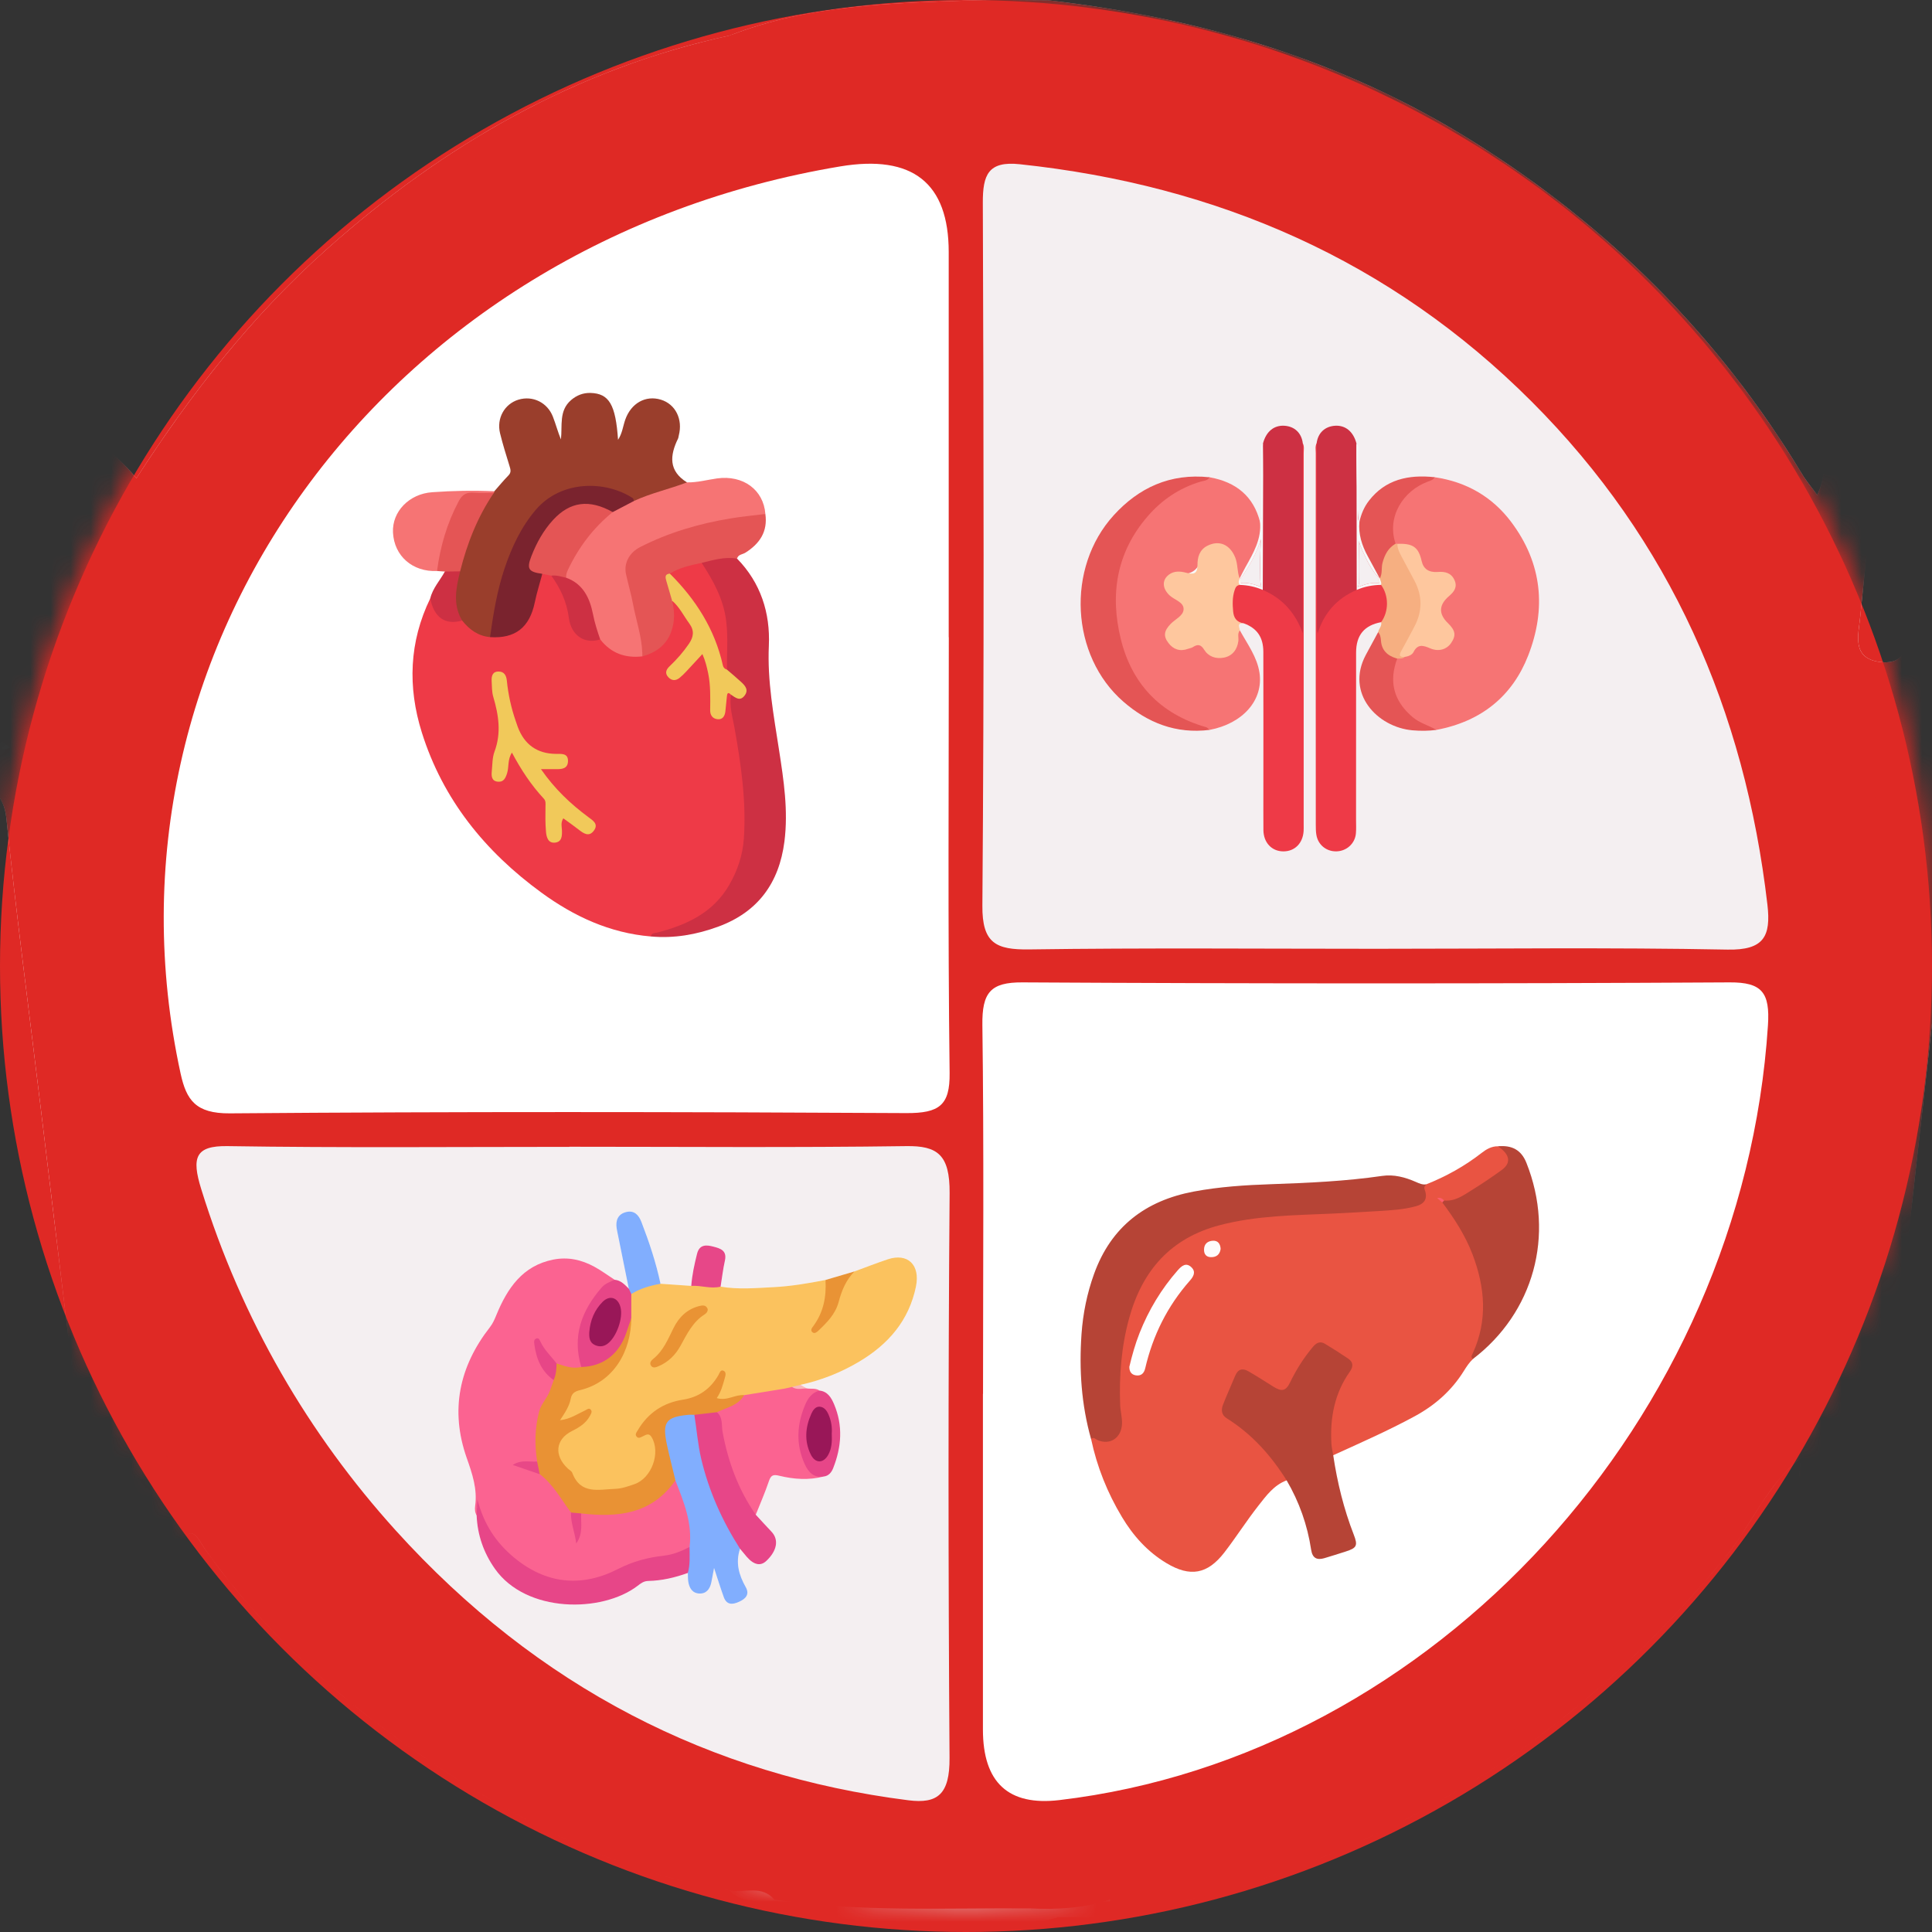 <svg width="96" height="96" viewBox="0 0 96 96" fill="none" xmlns="http://www.w3.org/2000/svg">
<rect x="0" y="0" width="96" height="96" fill="#333333" stroke="none"/>
<circle cx="48" cy="48" r="48" fill="#DF2925"/>
<mask id="mask0_349_2682" style="mask-type:alpha" maskUnits="userSpaceOnUse" x="0" y="0" width="96" height="95">
<ellipse cx="48" cy="47.213" rx="48" ry="47.213" fill="#DF2925"/>
</mask>
<g mask="url(#mask0_349_2682)">
<path d="M103.503 23.149C103.037 27.651 102.598 32.157 102.049 36.65C101.768 38.969 100.556 40.801 98.356 41.714C97.262 42.166 96.884 42.729 96.757 43.91C95.413 56.397 93.977 68.874 92.593 81.352C92.435 82.793 92.123 84.106 90.34 83.895C88.412 83.671 88.513 82.187 88.675 80.715C88.974 77.962 89.22 75.199 89.492 72.441C87.793 73.758 87.028 75.792 85.702 77.408C78.833 85.771 70.312 91.485 59.824 94.212C58.282 94.616 56.715 94.906 55.155 95.249C54.281 95.257 53.407 95.262 52.529 95.271C49.714 96.136 46.85 95.697 44.008 95.543C42.155 95.442 40.319 95.073 38.474 94.818C37.842 94.282 36.849 94.638 36.274 93.944C31.223 93.141 26.717 90.988 22.474 88.243C17.744 85.191 13.475 81.616 10.185 76.973C9.935 76.622 9.417 75.414 8.999 76.951C9.092 78.111 9.144 79.279 9.281 80.434C9.452 81.879 9.004 82.986 7.471 83.144C5.938 83.307 5.293 82.275 5.126 80.856C4.094 72.234 3.057 63.613 2.016 54.991C1.441 50.213 0.808 45.439 0.316 40.647C0.198 39.487 -0.509 39.048 -1.282 38.508C-4.576 36.215 -6.799 33.374 -6.478 29.039C-6.232 25.723 -5.485 22.767 -2.038 21.427C1.419 20.088 4.392 20.896 6.777 23.764C9.469 19.587 12.513 15.696 16.238 12.38C22.044 7.206 28.601 3.424 36.274 1.76C40.17 0.231 44.281 0.157 48.374 0.016C49.608 -0.023 50.842 0.012 52.077 0.012C59.596 0.877 66.689 2.959 73.167 7.013C79.94 11.247 85.416 16.719 89.541 23.553C89.76 23.918 90.041 24.247 90.296 24.594C90.704 23.777 90.647 22.886 90.722 22.02C90.819 20.979 90.836 19.754 92.29 19.895C93.634 20.026 93.414 21.203 93.322 22.139C93.041 24.972 92.707 27.8 92.435 30.633C92.347 31.538 91.991 32.706 93.406 32.891C94.842 33.079 94.785 31.836 94.89 30.949C95.294 27.616 95.637 24.273 95.993 20.935C96.111 19.837 96.058 18.564 97.723 18.779C99.243 18.977 98.931 20.096 98.812 21.142C98.417 24.62 98.052 28.108 97.701 31.595C97.622 32.385 97.477 33.339 98.659 33.431C99.757 33.514 99.893 32.68 99.981 31.819C100.288 28.841 100.609 25.863 100.969 22.89C101.079 21.959 101.166 20.839 102.572 21.067C103.846 21.269 103.591 22.301 103.503 23.149Z" fill="#F7F9FA"/>
<path d="M93.494 43.855C92.571 51.83 91.71 59.811 90.819 67.791C90.771 68.226 90.626 68.643 90.454 69.047C90.252 69.412 90.05 69.772 89.84 70.132C89.69 70.4 89.532 70.663 89.374 70.927C81.635 83.919 70.361 92.061 55.156 94.793C55.094 94.806 55.028 94.82 54.962 94.829C54.954 94.829 54.949 94.833 54.94 94.833C54.088 94.965 53.232 95.066 52.375 95.145C52.147 95.167 51.919 95.189 51.69 95.206C51.444 95.228 51.198 95.246 50.952 95.263C46.894 95.312 42.84 95.303 38.826 94.591C38.712 94.517 38.593 94.46 38.475 94.416C38.462 94.411 38.453 94.407 38.44 94.403C37.746 94.148 36.955 94.257 36.274 93.946C31.223 93.142 26.717 90.99 22.474 88.245C17.744 85.192 13.475 81.617 10.185 76.975C9.935 76.624 9.417 75.416 9 76.953C7.985 76.654 8.064 75.749 7.972 74.99C6.593 63.566 5.135 52.151 3.826 40.719C3.698 39.572 3.786 38.501 4.599 37.649C7.827 34.271 8.661 30.367 7.247 25.948C7.186 25.513 7.208 25.105 7.291 24.718C7.309 24.617 7.335 24.521 7.366 24.424C7.625 23.524 8.187 22.738 8.714 21.947C15.482 11.81 24.71 5.108 36.437 1.928C36.538 1.897 36.639 1.871 36.74 1.845C36.836 1.818 36.937 1.792 37.034 1.766C41.127 0.685 45.291 0.228 49.521 0.224C50.368 0.224 51.26 0.466 52.077 0.013C59.596 0.878 66.689 2.96 73.167 7.014C79.94 11.248 85.417 16.721 89.541 23.555C89.76 23.919 90.041 24.248 90.296 24.595C91.671 27.09 90.393 29.585 90.209 32.057C90.081 33.735 89.98 35.404 90.09 37.073C90.182 38.531 91.109 39.625 92.18 40.547C93.208 41.43 93.647 42.519 93.494 43.855Z" fill="#DF2925"/>
<path d="M7.471 83.146C5.938 83.308 5.293 82.276 5.126 80.857C4.094 72.236 3.057 63.614 2.016 54.993C1.441 50.214 0.808 45.44 0.316 40.648C0.198 39.489 -0.509 39.05 -1.282 38.509C-4.576 36.217 -6.799 33.375 -6.478 29.04C-6.232 25.724 -5.485 22.768 -2.038 21.429C1.419 20.089 4.392 20.897 6.777 23.765C7.12 23.906 7.269 24.147 7.366 24.424C7.467 24.723 7.497 25.061 7.625 25.346C7.651 25.404 7.682 25.461 7.717 25.513C9.57 30.314 8.622 34.513 4.994 38.127C4.502 38.619 4.234 39.115 4.326 39.858C5.828 52.094 7.313 64.33 8.806 76.562C8.824 76.698 8.934 76.821 8.999 76.953C9.092 78.112 9.144 79.281 9.281 80.436C9.452 81.881 9.004 82.987 7.471 83.146Z" fill="#DF2925"/>
<path d="M103.503 23.15C103.037 27.652 102.598 32.158 102.049 36.651C101.768 38.971 100.556 40.802 98.356 41.716C97.262 42.168 96.884 42.73 96.757 43.912C95.413 56.398 93.977 68.876 92.593 81.354C92.435 82.794 92.123 84.108 90.34 83.897C88.412 83.673 88.513 82.188 88.675 80.717C88.974 77.963 89.22 75.201 89.492 72.442C89.303 71.92 89.29 71.419 89.374 70.927C89.457 70.4 89.642 69.886 89.817 69.368C90.551 63.219 91.284 57.07 92.013 50.921C92.185 49.472 92.259 48.014 92.492 46.578C92.914 43.982 93.371 41.579 90.577 39.708C89.18 38.769 89.167 36.766 89.33 35.035C89.659 31.557 89.975 28.074 90.296 24.595C90.704 23.779 90.647 22.887 90.722 22.022C90.819 20.981 90.836 19.755 92.29 19.896C93.634 20.028 93.414 21.205 93.322 22.14C93.041 24.973 92.707 27.802 92.435 30.634C92.347 31.539 91.991 32.708 93.406 32.892C94.842 33.081 94.785 31.838 94.89 30.951C95.294 27.617 95.637 24.275 95.993 20.937C96.111 19.839 96.058 18.565 97.723 18.78C99.243 18.978 98.931 20.098 98.812 21.143C98.417 24.622 98.052 28.109 97.701 31.596C97.622 32.387 97.477 33.34 98.659 33.432C99.757 33.516 99.893 32.681 99.981 31.82C100.288 28.843 100.609 25.865 100.969 22.891C101.079 21.96 101.166 20.84 102.572 21.069C103.846 21.271 103.591 22.303 103.503 23.15Z" fill="#DF2925"/>
<path d="M89.492 72.442C87.793 73.76 87.028 75.793 85.702 77.41C78.833 85.772 70.312 91.486 59.824 94.214C58.282 94.618 56.715 94.907 55.155 95.25C55.028 95.105 54.962 94.969 54.962 94.828C54.958 94.683 55.024 94.539 55.155 94.394C70.273 91.653 81.433 83.348 89.189 70.237C89.369 69.93 89.606 69.658 89.817 69.368C89.822 69.623 89.835 69.877 89.839 70.132C89.861 70.914 89.844 71.696 89.492 72.442Z" fill="#DF2925"/>
<path d="M36.714 2.205C24.521 5.508 15.206 12.671 8.451 23.273C8.012 23.959 7.691 24.674 7.717 25.513C7.686 25.456 7.656 25.404 7.625 25.346C7.515 25.136 7.401 24.929 7.291 24.718C7.12 24.402 6.949 24.086 6.777 23.765C9.47 19.588 12.513 15.697 16.238 12.381C22.044 7.207 28.601 3.426 36.274 1.761C36.564 1.656 36.7 1.7 36.74 1.845C36.766 1.933 36.753 2.055 36.714 2.205Z" fill="#DF2925"/>
<path d="M52.529 95.272C49.714 96.137 46.851 95.698 44.009 95.544C42.156 95.443 40.32 95.074 38.475 94.82C38.348 94.727 38.304 94.631 38.348 94.534C38.374 94.464 38.405 94.42 38.44 94.402C38.449 94.394 38.462 94.389 38.475 94.389C42.705 95.026 46.96 94.793 51.208 94.828C51.506 95.197 52.016 94.943 52.376 95.145C52.433 95.171 52.481 95.215 52.529 95.272Z" fill="#E4F2F6"/>
<path d="M52.077 0.013C51.506 0.676 50.729 0.444 50.026 0.439C45.507 0.426 41.075 1.023 36.714 2.205C36.621 2.113 36.533 2.02 36.437 1.928C36.384 1.871 36.331 1.818 36.274 1.761C40.17 0.233 44.281 0.158 48.374 0.018C49.609 -0.022 50.843 0.013 52.077 0.013Z" fill="#DF2925"/>
<path d="M55.156 94.394V95.25C54.282 95.259 53.407 95.263 52.529 95.272C52.248 95.254 51.949 95.281 51.69 95.206C51.506 95.149 51.339 95.039 51.207 94.828C52.547 94.894 53.873 94.815 55.156 94.394Z" fill="#D9EEF4"/>
<path d="M38.475 94.389V94.824C37.842 94.284 36.85 94.64 36.274 93.946C37.017 94.051 37.855 93.665 38.475 94.389Z" fill="#E6F2F6"/>
<path d="M47.146 31.66C47.146 38.881 47.096 46.098 47.186 53.319C47.204 54.918 46.679 55.318 45.029 55.309C33.824 55.246 22.619 55.233 11.419 55.322C9.72 55.334 9.262 54.657 8.975 53.348C4.384 32.275 19.091 12.047 41.756 8.268C45.346 7.671 47.141 9.09 47.141 12.527C47.141 18.906 47.141 25.281 47.141 31.66H47.146Z" fill="white"/>
<path d="M48.846 69.262C48.846 63.157 48.895 57.047 48.814 50.941C48.792 49.317 49.218 48.804 50.806 48.814C62.519 48.88 74.233 48.88 85.942 48.814C87.556 48.804 87.956 49.322 87.848 50.956C86.579 70.49 71.278 87.248 52.635 89.446C50.106 89.744 48.841 88.575 48.841 85.939C48.841 80.38 48.841 74.821 48.841 69.262H48.846Z" fill="white"/>
<path d="M68.383 47.145C62.637 47.145 56.895 47.095 51.149 47.176C49.5 47.199 48.796 46.88 48.814 44.993C48.904 33.353 48.877 21.714 48.836 10.075C48.832 8.694 49.096 7.99 50.678 8.161C60.499 9.205 69.091 12.936 76.105 19.952C83.003 26.852 86.701 35.308 87.822 44.952C88.005 46.531 87.642 47.221 85.836 47.185C80.018 47.073 74.201 47.145 68.383 47.145Z" fill="#F4EFF1"/>
<path d="M28.288 56.981C33.872 56.981 39.457 57.029 45.041 56.95C46.58 56.929 47.2 57.375 47.186 59.286C47.113 68.641 47.117 77.995 47.182 87.35C47.195 89.161 46.589 89.639 45.138 89.455C35.333 88.216 26.722 83.854 19.654 76.037C15.36 71.286 12.021 65.622 9.996 59.076C9.513 57.517 9.702 56.924 11.309 56.95C16.967 57.039 22.63 56.987 28.292 56.987L28.288 56.981Z" fill="#F4EFF1"/>
<path d="M0.501 37.152C-0.123 37.341 -0.602 37.416 -0.729 37.078C-0.949 36.507 -0.496 36.572 -0.154 36.704C0.031 36.775 0.184 36.928 0.501 37.152Z" fill="white"/>
<path d="M92.462 39.555C89.835 37.587 90.244 34.811 90.472 32.079C90.828 34.495 91.219 36.898 92.488 39.045C92.62 39.164 92.659 39.282 92.607 39.392C92.558 39.502 92.51 39.555 92.462 39.555Z" fill="#DF2925"/>
<path d="M92.462 39.555C92.471 39.383 92.48 39.217 92.488 39.045C92.857 39.361 93.222 39.682 93.709 40.099C92.945 40.367 92.708 39.954 92.462 39.555Z" fill="#DF2925"/>
<g clip-path="url(#clip0_349_2682)">
<path d="M73.193 67.524C73.007 67.698 72.87 67.907 72.736 68.124C72.129 69.102 71.299 69.829 70.3 70.372C68.981 71.088 67.609 71.689 66.246 72.311C66.447 73.663 66.771 74.982 67.267 76.255C67.479 76.8 67.419 76.92 66.86 77.096C66.509 77.207 66.158 77.322 65.804 77.425C65.437 77.531 65.214 77.427 65.15 77.004C64.965 75.777 64.556 74.626 63.931 73.558C63.301 73.791 62.916 74.322 62.525 74.82C61.936 75.571 61.422 76.383 60.838 77.14C59.999 78.227 59.134 78.375 57.963 77.673C57.023 77.11 56.31 76.316 55.747 75.377C55.025 74.174 54.508 72.886 54.216 71.508C53.732 69.799 53.617 68.054 53.74 66.29C53.812 65.266 54.015 64.267 54.363 63.302C55.213 60.945 56.926 59.66 59.305 59.21C60.588 58.968 61.886 58.886 63.189 58.841C65.022 58.778 66.855 58.695 68.675 58.431C69.261 58.345 69.822 58.496 70.358 58.732C70.523 58.804 70.682 58.879 70.868 58.85C71.858 58.456 72.782 57.943 73.627 57.283C73.857 57.104 74.12 56.953 74.432 56.959C75.126 56.893 75.592 57.14 75.846 57.78C77.283 61.388 76.195 65.231 73.193 67.524Z" fill="#F7F9FA"/>
<path d="M74.683 58.217C74.028 58.679 73.386 59.16 72.679 59.538C72.418 59.678 72.144 59.8 71.834 59.742C71.792 59.737 71.758 59.71 71.721 59.692C71.72 59.691 71.718 59.691 71.717 59.69C71.717 59.691 71.718 59.693 71.719 59.694C71.733 59.731 71.768 59.748 71.799 59.772C73 61.197 73.699 62.845 73.819 64.709C73.882 65.687 73.639 66.64 73.194 67.524C73.008 67.698 72.871 67.907 72.736 68.124C72.129 69.101 71.299 69.829 70.3 70.371C68.981 71.088 67.609 71.689 66.246 72.311C66.079 72.174 66.058 71.976 66.044 71.782C65.958 70.517 66.185 69.327 66.865 68.245C67.118 67.841 67.084 67.701 66.692 67.435C66.556 67.342 66.414 67.261 66.277 67.172C65.584 66.716 65.481 66.735 64.993 67.427C64.699 67.843 64.438 68.279 64.209 68.737C63.974 69.205 63.672 69.288 63.227 69.011C62.873 68.792 62.534 68.548 62.17 68.346C61.749 68.112 61.601 68.154 61.405 68.587C61.244 68.942 61.102 69.307 60.949 69.665C60.79 70.035 60.89 70.288 61.215 70.505C62.204 71.166 63.035 71.995 63.691 72.997C63.803 73.167 63.973 73.318 63.932 73.558C63.302 73.791 62.916 74.322 62.526 74.82C61.936 75.571 61.422 76.383 60.838 77.14C60 78.227 59.135 78.375 57.964 77.673C57.024 77.11 56.31 76.316 55.748 75.377C55.026 74.174 54.509 72.886 54.217 71.508C54.244 71.255 54.413 71.391 54.511 71.413C55.328 71.592 55.695 71.275 55.6 70.41C55.416 68.743 55.548 67.102 55.983 65.491C56.397 63.959 57.12 62.615 58.459 61.701C59.569 60.944 60.824 60.599 62.13 60.44C63.69 60.249 65.257 60.198 66.826 60.146C67.904 60.111 68.985 60.033 70.054 59.863C70.577 59.78 70.692 59.653 70.67 59.136C70.663 58.958 70.728 58.893 70.868 58.85C71.859 58.456 72.782 57.943 73.628 57.283C73.858 57.104 74.12 56.953 74.433 56.959C74.738 57.01 74.948 57.172 75.016 57.488C75.088 57.814 74.919 58.048 74.683 58.217Z" fill="#E95442"/>
<path d="M70.791 59.108C70.953 59.555 70.795 59.818 70.352 59.938C69.737 60.107 69.099 60.139 68.473 60.178C67.708 60.225 66.941 60.269 66.175 60.304C64.31 60.388 62.438 60.398 60.605 60.879C58.187 61.513 56.765 63.114 56.109 65.493C55.72 66.904 55.607 68.349 55.66 69.81C55.672 70.124 55.764 70.427 55.752 70.747C55.725 71.446 55.158 71.829 54.53 71.554C54.434 71.511 54.341 71.379 54.216 71.508C53.732 69.798 53.617 68.054 53.74 66.289C53.812 65.266 54.015 64.267 54.363 63.302C55.213 60.944 56.926 59.66 59.305 59.21C60.588 58.968 61.886 58.885 63.189 58.841C65.022 58.778 66.855 58.695 68.675 58.431C69.261 58.345 69.822 58.496 70.358 58.732C70.523 58.804 70.682 58.879 70.868 58.85C70.819 58.928 70.738 58.959 70.791 59.108Z" fill="#B64436"/>
<path d="M66.861 77.096C66.509 77.207 66.159 77.322 65.804 77.425C65.438 77.531 65.214 77.427 65.15 77.004C64.965 75.777 64.557 74.626 63.932 73.558C63.154 72.317 62.199 71.252 60.956 70.474C60.691 70.308 60.671 70.056 60.769 69.803C60.958 69.315 61.178 68.84 61.378 68.356C61.513 68.028 61.744 67.974 62.021 68.133C62.445 68.376 62.857 68.64 63.271 68.901C63.694 69.167 63.895 69.121 64.109 68.681C64.417 68.045 64.791 67.455 65.245 66.918C65.411 66.721 65.6 66.632 65.827 66.767C66.22 67.002 66.607 67.249 66.986 67.506C67.245 67.68 67.255 67.9 67.073 68.157C66.313 69.229 66.083 70.445 66.157 71.736C66.168 71.929 66.216 72.12 66.247 72.311C66.448 73.663 66.772 74.981 67.267 76.255C67.479 76.8 67.42 76.919 66.861 77.096Z" fill="#B64436"/>
<path d="M73.193 67.524C73.063 67.441 73.135 67.345 73.178 67.252C73.931 65.61 73.794 63.974 73.169 62.33C72.808 61.382 72.266 60.549 71.666 59.747C71.644 59.662 71.666 59.622 71.758 59.653C72.318 59.706 72.74 59.377 73.176 59.109C73.665 58.807 74.142 58.481 74.609 58.145C75.105 57.788 75.036 57.367 74.432 56.959C75.126 56.893 75.592 57.14 75.846 57.78C77.283 61.387 76.195 65.231 73.193 67.524Z" fill="#B64436"/>
<path d="M56.114 67.924C56.251 67.348 56.407 66.787 56.623 66.241C57.08 65.088 57.708 64.044 58.524 63.117C58.715 62.901 58.932 62.715 59.199 62.968C59.44 63.198 59.302 63.434 59.122 63.637C58.014 64.893 57.286 66.349 56.906 67.987C56.847 68.245 56.696 68.385 56.43 68.339C56.206 68.301 56.117 68.137 56.116 67.924L56.114 67.924Z" fill="#FEFEFE"/>
<path d="M60.653 62.059C60.614 62.331 60.449 62.472 60.176 62.468C59.946 62.466 59.826 62.328 59.827 62.098C59.828 61.802 60.014 61.663 60.274 61.651C60.52 61.641 60.638 61.806 60.653 62.059Z" fill="#FEFBFB"/>
<path d="M71.758 59.654C71.728 59.685 71.697 59.716 71.666 59.748C71.594 59.686 71.52 59.625 71.41 59.532C71.596 59.485 71.676 59.572 71.758 59.654Z" fill="#FD5C6B"/>
</g>
</g>
<g clip-path="url(#clip1_349_2682)">
<path d="M38.977 41.812C38.713 43.879 37.657 45.322 35.686 46.045C34.607 46.441 33.494 46.638 32.339 46.532C30.306 46.362 28.525 45.538 26.902 44.353C24.111 42.316 22.008 39.732 20.96 36.394C20.253 34.14 20.328 31.895 21.38 29.733C21.502 29.224 21.864 28.844 22.106 28.401C21.975 28.391 21.846 28.381 21.716 28.373C20.501 28.426 19.587 27.628 19.528 26.464C19.475 25.421 20.333 24.54 21.47 24.459C22.5 24.385 23.53 24.363 24.562 24.412C24.794 24.149 25.016 23.877 25.262 23.627C25.419 23.469 25.369 23.325 25.316 23.15C25.149 22.613 24.983 22.076 24.848 21.531C24.665 20.789 25.071 20.07 25.761 19.86C26.469 19.645 27.2 19.997 27.474 20.707C27.616 21.076 27.718 21.461 27.872 21.836C27.952 21.154 27.759 20.412 28.377 19.88C28.654 19.643 28.973 19.516 29.34 19.525C30.264 19.551 30.59 20.098 30.709 21.854C30.925 21.528 30.955 21.173 31.07 20.851C31.359 20.035 32.077 19.627 32.84 19.86C33.564 20.082 33.938 20.834 33.728 21.64C33.714 21.691 33.713 21.747 33.691 21.793C33.279 22.634 33.217 23.401 34.135 23.969C34.643 23.981 35.131 23.843 35.627 23.773C36.923 23.593 37.939 24.335 38.031 25.54C38.156 26.419 37.745 27.018 37.035 27.465C36.893 27.554 36.679 27.544 36.625 27.757C37.8 28.959 38.277 30.46 38.203 32.082C38.122 33.843 38.443 35.541 38.708 37.255C38.941 38.764 39.173 40.274 38.977 41.812Z" fill="#F7F9FA"/>
<path d="M36.847 42.943C36.168 45.028 34.663 46.087 32.586 46.453C32.498 46.468 32.414 46.483 32.338 46.532C30.306 46.362 28.525 45.538 26.902 44.353C24.11 42.316 22.007 39.732 20.96 36.394C20.253 34.14 20.328 31.895 21.38 29.733C21.444 29.767 21.494 29.817 21.515 29.883C21.736 30.567 22.227 30.803 22.879 30.776C22.895 30.776 22.911 30.775 22.928 30.773C22.938 30.773 22.949 30.773 22.959 30.771C23.415 31.046 23.779 31.5 24.367 31.522C24.376 31.522 24.385 31.522 24.395 31.522C24.421 31.522 24.448 31.522 24.473 31.522C25.642 31.496 26.166 31.037 26.445 29.866C26.556 29.403 26.555 28.89 26.902 28.506C26.906 28.501 26.912 28.495 26.916 28.491C26.926 28.48 26.937 28.469 26.948 28.458C27.12 28.386 27.273 28.447 27.421 28.53C27.445 28.551 27.468 28.574 27.49 28.597C27.525 28.631 27.558 28.666 27.59 28.701C28.051 29.21 28.256 29.842 28.38 30.514C28.542 31.402 28.879 31.704 29.738 31.702C29.758 31.702 29.779 31.702 29.8 31.701C29.811 31.702 29.822 31.701 29.833 31.701C29.957 31.727 30.05 31.804 30.133 31.893C30.613 32.405 31.219 32.527 31.884 32.462C31.895 32.459 31.905 32.456 31.916 32.452C31.972 32.435 32.026 32.416 32.078 32.396C32.975 32.054 33.408 31.362 33.336 30.376C33.322 30.205 33.252 30.03 33.371 29.867C33.381 29.864 33.39 29.861 33.399 29.858C33.401 29.858 33.403 29.858 33.404 29.858C33.6 29.812 33.707 29.961 33.801 30.089C34.761 31.395 34.832 31.539 33.773 32.802C33.67 32.923 33.545 33.023 33.448 33.147C33.363 33.257 33.25 33.38 33.398 33.513C33.53 33.631 33.669 33.554 33.778 33.463C34.047 33.238 34.263 32.958 34.511 32.709C34.864 32.359 35.005 32.377 35.167 32.838C35.379 33.441 35.446 34.069 35.43 34.707C35.427 34.812 35.422 34.918 35.432 35.023C35.452 35.207 35.402 35.473 35.652 35.495C35.906 35.516 35.889 35.239 35.943 35.066C35.995 34.898 35.968 34.71 36.044 34.55C36.137 34.356 36.253 34.281 36.374 34.49C36.382 34.504 36.391 34.521 36.399 34.538C36.4 34.549 36.402 34.561 36.404 34.572C36.609 36.076 36.95 37.562 37.067 39.075C37.167 40.368 37.261 41.671 36.847 42.944V42.943Z" fill="#EE3A47"/>
<path d="M34.006 24.17C33.16 24.402 32.365 24.801 31.492 24.946C31.478 24.936 31.465 24.927 31.45 24.919C31.437 24.909 31.425 24.901 31.411 24.893C30.148 24.082 28.27 24.041 27.088 25.092C26.393 25.71 25.932 26.496 25.573 27.341C25.063 28.544 24.732 29.797 24.591 31.097C24.574 31.251 24.552 31.398 24.473 31.522C24.442 31.571 24.401 31.617 24.348 31.657C23.756 31.604 23.321 31.283 22.963 30.833C22.933 30.815 22.905 30.796 22.88 30.776C22.592 30.554 22.552 30.211 22.519 29.875C22.471 29.402 22.574 28.943 22.698 28.49C22.703 28.47 22.709 28.449 22.715 28.428C22.718 28.416 22.72 28.404 22.723 28.392C23.004 27.18 23.462 26.037 24.079 24.957C24.151 24.831 24.226 24.703 24.326 24.596C24.357 24.561 24.392 24.53 24.43 24.5C24.436 24.496 24.442 24.492 24.448 24.488C24.486 24.462 24.525 24.437 24.563 24.411C24.794 24.149 25.017 23.877 25.262 23.627C25.419 23.469 25.369 23.325 25.316 23.15C25.149 22.613 24.983 22.076 24.848 21.531C24.665 20.789 25.071 20.069 25.761 19.86C26.469 19.645 27.2 19.997 27.474 20.707C27.617 21.075 27.718 21.461 27.872 21.836C27.953 21.154 27.759 20.412 28.377 19.88C28.654 19.642 28.973 19.516 29.34 19.525C30.264 19.551 30.591 20.098 30.71 21.854C30.925 21.528 30.955 21.173 31.07 20.85C31.359 20.035 32.078 19.627 32.84 19.86C33.565 20.082 33.938 20.833 33.728 21.64C33.714 21.69 33.713 21.746 33.691 21.793C33.279 22.634 33.217 23.401 34.135 23.969C34.145 24.07 34.088 24.147 34.006 24.17Z" fill="#9A3E2C"/>
<path d="M38.978 41.812C38.713 43.879 37.657 45.322 35.687 46.045C34.607 46.441 33.494 46.638 32.339 46.532C32.373 46.342 32.527 46.373 32.661 46.339C34.112 45.96 35.421 45.367 36.225 43.989C36.647 43.267 36.907 42.486 36.962 41.663C37.086 39.821 36.825 38.007 36.503 36.197C36.405 35.645 36.229 35.094 36.324 34.519C36.34 34.504 36.356 34.494 36.374 34.489C36.404 34.478 36.435 34.478 36.467 34.485C36.619 34.515 36.788 34.585 36.867 34.38C36.934 34.208 36.812 34.085 36.707 33.969C36.591 33.84 36.464 33.723 36.328 33.614C36.194 33.507 36.073 33.392 36.022 33.225C36.015 33.204 36.01 33.181 36.006 33.157C35.996 33.048 35.99 32.937 35.987 32.826C35.968 32.25 36.017 31.673 35.956 31.1C35.862 30.215 35.58 29.387 35.094 28.634C34.967 28.438 34.799 28.253 34.836 27.994C34.836 27.988 34.837 27.982 34.838 27.977C34.839 27.972 34.839 27.968 34.84 27.964C35.369 27.573 36.249 27.471 36.625 27.757C37.8 28.959 38.277 30.46 38.204 32.082C38.123 33.843 38.444 35.54 38.708 37.255C38.942 38.764 39.173 40.274 38.978 41.812Z" fill="#CD3043"/>
<path d="M38.031 25.54C37.786 25.744 37.483 25.755 37.19 25.787C35.562 25.966 34 26.392 32.49 27.018C32.28 27.106 32.073 27.202 31.879 27.321C31.358 27.642 31.173 28.057 31.304 28.657C31.537 29.718 31.791 30.775 32.005 31.841C32.041 32.02 32.13 32.216 32.078 32.396C32.056 32.473 32.008 32.546 31.918 32.614C31.069 32.713 30.359 32.461 29.824 31.77C29.793 31.748 29.765 31.726 29.738 31.702C29.533 31.519 29.451 31.26 29.415 31.004C29.286 30.06 28.944 29.255 28.089 28.745C28.087 28.742 28.086 28.738 28.085 28.735C28.078 28.721 28.071 28.707 28.066 28.692C28.001 28.519 28.06 28.354 28.138 28.194C28.656 27.129 29.327 26.182 30.26 25.446C30.285 25.425 30.311 25.405 30.338 25.386C30.352 25.373 30.367 25.362 30.382 25.351C30.722 25.19 31.011 24.905 31.411 24.893C31.439 24.892 31.468 24.892 31.497 24.894C32.347 24.5 33.264 24.302 34.135 23.969C34.643 23.981 35.131 23.843 35.627 23.773C36.923 23.592 37.939 24.335 38.031 25.54Z" fill="#F67474"/>
<path d="M37.035 27.465C36.893 27.554 36.679 27.544 36.624 27.757C36.017 27.654 35.443 27.826 34.864 27.97C34.855 27.979 34.845 27.986 34.835 27.994C34.422 28.324 33.863 28.303 33.424 28.567C33.41 28.575 33.396 28.583 33.383 28.592C33.381 28.593 33.379 28.595 33.377 28.596C33.158 28.766 33.31 28.97 33.331 29.161C33.356 29.39 33.55 29.605 33.397 29.852C33.398 29.854 33.398 29.856 33.398 29.858C33.529 30.371 33.533 30.892 33.355 31.384C33.114 32.051 32.592 32.433 31.918 32.614C31.918 32.56 31.918 32.505 31.916 32.452C31.888 31.614 31.605 30.821 31.452 30.006C31.36 29.509 31.214 29.023 31.106 28.528C30.989 27.998 31.261 27.464 31.805 27.186C33.231 26.457 34.751 26.014 36.325 25.756C36.889 25.663 37.461 25.611 38.03 25.54C38.155 26.419 37.745 27.018 37.035 27.465Z" fill="#E45555"/>
<path d="M24.562 24.411C24.566 24.439 24.559 24.465 24.543 24.487C24.473 24.537 24.4 24.573 24.326 24.596C24.135 24.659 23.931 24.649 23.734 24.629C23.226 24.575 22.956 24.836 22.771 25.262C22.422 26.067 22.098 26.88 21.968 27.756C21.934 27.982 21.906 28.21 21.716 28.373C20.501 28.426 19.587 27.628 19.528 26.463C19.475 25.421 20.333 24.54 21.47 24.459C22.5 24.385 23.53 24.363 24.562 24.411Z" fill="#F67474"/>
<path d="M24.542 24.487C23.73 25.679 23.212 26.998 22.863 28.39C22.808 28.432 22.752 28.466 22.697 28.49C22.501 28.579 22.305 28.552 22.105 28.4C21.975 28.391 21.845 28.381 21.716 28.373C21.876 27.149 22.217 25.988 22.799 24.893C22.979 24.558 23.194 24.455 23.546 24.482C23.845 24.505 24.147 24.491 24.448 24.488C24.479 24.487 24.511 24.487 24.542 24.487Z" fill="#E45555"/>
<path d="M22.963 30.833C22.131 31.079 21.557 30.68 21.38 29.733C21.502 29.223 21.864 28.844 22.105 28.4C22.311 28.397 22.516 28.394 22.723 28.392C22.769 28.391 22.816 28.391 22.863 28.39C22.668 29.193 22.494 29.996 22.928 30.773C22.939 30.793 22.951 30.813 22.963 30.833Z" fill="#CD3043"/>
<path d="M31.498 24.895C31.147 25.078 30.798 25.262 30.447 25.445C30.305 25.474 30.174 25.432 30.043 25.382C29.014 24.99 28.142 25.226 27.451 26.089C27.123 26.499 26.841 26.939 26.642 27.429C26.366 28.107 26.363 28.105 26.947 28.513C26.82 28.988 26.671 29.457 26.572 29.937C26.314 31.18 25.602 31.741 24.349 31.658C24.513 30.5 24.699 29.348 25.075 28.233C25.431 27.179 25.896 26.186 26.62 25.335C27.89 23.845 30.096 23.871 31.444 24.753C31.478 24.775 31.48 24.847 31.497 24.896L31.498 24.895Z" fill="#7A232E"/>
<path d="M26.88 38.219C27.569 39.21 28.356 39.95 29.232 40.599C29.461 40.769 29.75 40.941 29.513 41.269C29.268 41.607 28.998 41.415 28.748 41.219C28.505 41.028 28.251 40.852 27.991 40.662C27.851 40.883 27.916 41.077 27.923 41.26C27.932 41.542 27.919 41.835 27.579 41.87C27.231 41.906 27.153 41.593 27.13 41.333C27.093 40.915 27.098 40.491 27.105 40.07C27.107 39.928 27.129 39.8 27.017 39.68C26.394 39.01 25.893 38.251 25.438 37.397C25.211 37.742 25.299 38.109 25.195 38.428C25.116 38.671 25.025 38.866 24.744 38.842C24.429 38.816 24.413 38.57 24.436 38.332C24.468 38 24.459 37.648 24.573 37.344C24.916 36.422 24.778 35.532 24.511 34.629C24.437 34.382 24.445 34.108 24.43 33.846C24.416 33.598 24.468 33.366 24.777 33.368C25.056 33.37 25.158 33.565 25.185 33.823C25.254 34.507 25.4 35.175 25.625 35.824C25.66 35.923 25.691 36.023 25.728 36.123C26.059 37 26.687 37.446 27.61 37.46C27.884 37.465 28.238 37.406 28.223 37.831C28.21 38.214 27.892 38.224 27.599 38.219C27.39 38.216 27.181 38.219 26.879 38.219H26.88Z" fill="#F1C95A"/>
<path d="M33.398 29.852C33.303 29.527 33.204 29.201 33.112 28.875C33.065 28.707 33.01 28.525 33.285 28.503C33.744 28.683 34.027 29.071 34.31 29.437C35.163 30.537 35.816 31.738 36.046 33.136C36.054 33.186 36.092 33.229 36.122 33.273C36.358 33.477 36.598 33.676 36.828 33.888C37.029 34.072 37.212 34.282 36.999 34.563C36.766 34.87 36.542 34.659 36.324 34.52C36.156 34.352 36.13 34.478 36.117 34.622C36.091 34.866 36.071 35.11 36.043 35.353C36.014 35.59 35.899 35.771 35.641 35.736C35.407 35.705 35.285 35.539 35.288 35.288C35.294 34.674 35.313 34.06 35.188 33.451C35.123 33.143 35.051 32.84 34.902 32.5C34.626 32.799 34.373 33.077 34.115 33.351C34.007 33.465 33.896 33.578 33.775 33.677C33.586 33.832 33.389 33.838 33.213 33.654C33.02 33.452 33.1 33.268 33.272 33.106C33.629 32.767 33.953 32.399 34.231 31.991C34.463 31.653 34.515 31.34 34.251 30.981C33.971 30.601 33.767 30.166 33.401 29.852H33.398Z" fill="#F1C95A"/>
<path d="M26.946 28.512C26.251 28.421 26.16 28.264 26.407 27.629C26.664 26.97 27.003 26.358 27.48 25.838C28.327 24.915 29.285 24.797 30.446 25.445C29.483 26.226 28.756 27.189 28.224 28.306C28.163 28.435 28.117 28.564 28.132 28.708C27.857 28.88 27.629 28.718 27.393 28.604C27.243 28.574 27.094 28.543 26.945 28.513L26.946 28.512Z" fill="#E45555"/>
<path d="M27.395 28.604C27.65 28.57 27.89 28.654 28.134 28.708C28.98 29.012 29.309 29.727 29.465 30.519C29.55 30.952 29.682 31.36 29.824 31.77C29.075 32.022 28.383 31.595 28.267 30.707C28.163 29.911 27.849 29.236 27.395 28.604Z" fill="#CD3043"/>
<path d="M36.121 33.273C36.014 33.24 35.944 33.176 35.918 33.059C35.519 31.263 34.57 29.785 33.285 28.503C33.77 28.2 34.318 28.085 34.866 27.97C35.437 28.848 35.941 29.754 36.079 30.82C36.184 31.637 36.114 32.455 36.121 33.273Z" fill="#EE3A47"/>
</g>
<g clip-path="url(#clip2_349_2682)">
<path d="M65.422 22.027C65.485 21.515 65.83 21.187 66.338 21.155C66.859 21.122 67.251 21.449 67.405 22.046C67.525 22.178 67.473 22.336 67.474 22.483C67.478 23.486 67.474 24.489 67.478 25.493C67.478 25.515 67.478 25.536 67.476 25.559C67.479 25.646 67.482 25.733 67.485 25.821C67.496 25.859 67.517 25.894 67.548 25.929C67.633 25.55 67.778 25.194 68.021 24.88C68.836 23.826 69.98 23.569 71.287 23.712C72.893 23.944 74.166 24.708 75.084 25.927C76.636 27.986 76.842 30.251 75.935 32.575C75.16 34.56 73.644 35.841 71.376 36.268C70.979 36.323 70.582 36.324 70.184 36.289C68.429 36.134 66.854 34.453 67.861 32.552C68.063 32.17 68.272 31.791 68.478 31.412C68.509 31.241 68.676 31.107 68.626 30.916C67.793 31.072 67.385 31.557 67.384 32.427C67.38 35.2 67.383 37.972 67.382 40.745C67.382 40.967 67.394 41.189 67.376 41.408C67.333 41.917 66.907 42.299 66.395 42.304C65.893 42.31 65.483 41.968 65.407 41.469C65.382 41.307 65.38 41.14 65.38 40.975C65.379 37.775 65.378 34.574 65.377 31.374C65.377 28.421 65.376 25.469 65.379 22.517C65.379 22.354 65.34 22.185 65.422 22.027ZM68.561 28.991C68.502 28.91 68.481 28.815 68.487 28.712C68.488 28.7 68.488 28.688 68.489 28.675C68.127 28.311 67.928 27.854 67.718 27.409C67.635 27.233 67.565 27.053 67.519 26.87C67.536 27.539 67.545 28.208 67.534 28.878C67.533 28.979 67.511 29.075 67.478 29.167C67.826 29.039 68.174 28.91 68.561 28.991Z" fill="#F7F9FA"/>
<path d="M55.339 25.603C56.573 24.247 58.13 23.504 60.101 23.715C61.443 23.954 62.29 24.68 62.609 25.928C62.733 25.798 62.679 25.639 62.68 25.493C62.685 24.489 62.68 23.486 62.685 22.482C62.685 22.335 62.634 22.177 62.754 22.045C62.908 21.448 63.299 21.122 63.821 21.155C64.33 21.187 64.674 21.515 64.737 22.028C64.818 22.185 64.78 22.353 64.78 22.517C64.781 28.668 64.78 34.819 64.779 40.971C64.779 41.082 64.783 41.193 64.776 41.302C64.734 41.908 64.331 42.307 63.767 42.305C63.192 42.302 62.784 41.872 62.778 41.246C62.772 40.612 62.776 39.978 62.776 39.343C62.776 37.026 62.78 34.708 62.774 32.391C62.773 31.656 62.455 31.21 61.797 30.972C61.435 30.951 61.601 31.174 61.609 31.324C61.986 32.004 62.466 32.649 62.583 33.424C62.79 34.789 61.755 35.956 60.102 36.269C58.423 36.477 57.023 35.91 55.823 34.87C53.198 32.592 52.96 28.217 55.339 25.603ZM62.62 28.631C62.601 28.016 62.623 27.401 62.654 26.786C62.444 27.494 62.081 28.141 61.645 28.753C61.632 28.753 61.619 28.753 61.607 28.752C61.671 28.823 61.674 28.897 61.651 28.973C62.018 28.932 62.349 29.046 62.678 29.167C62.621 28.994 62.624 28.813 62.62 28.631Z" fill="#F7F9FA"/>
<path d="M69.539 35.085C69.956 35.713 70.554 36.158 71.376 36.268C73.644 35.841 75.16 34.56 75.935 32.575C76.842 30.251 76.636 27.986 75.084 25.927C74.166 24.708 72.893 23.944 71.287 23.712C70.199 24.003 69.487 24.652 69.185 25.671C69.05 26.128 69.036 26.587 69.298 27.019C69.298 27.02 69.299 27.02 69.299 27.021C69.304 27.026 69.31 27.03 69.316 27.033C69.345 27.056 69.379 27.074 69.414 27.085C69.422 27.086 69.429 27.088 69.437 27.088C69.45 27.09 69.461 27.092 69.474 27.094C70.329 27.222 70.446 27.349 70.555 28.169C70.606 28.562 70.701 28.63 71.139 28.58C71.286 28.564 71.43 28.53 71.579 28.533C71.838 28.537 72.037 28.631 72.145 28.861C72.246 29.08 72.165 29.265 72.014 29.433C71.852 29.614 71.623 29.727 71.451 29.899C71.175 30.174 71.165 30.323 71.419 30.619C71.576 30.802 71.771 30.953 71.938 31.129C72.135 31.337 72.188 31.564 72.04 31.814C71.889 32.066 71.61 32.268 71.352 32.153C70.744 31.882 70.306 32.011 69.923 32.48C69.89 32.521 69.82 32.531 69.766 32.553C69.765 32.554 69.764 32.554 69.763 32.555C69.712 32.58 69.656 32.596 69.6 32.612C69.528 32.634 69.457 32.656 69.396 32.701C69.394 32.705 69.391 32.71 69.388 32.714C69.38 32.726 69.373 32.74 69.366 32.752C68.897 33.557 69.051 34.347 69.539 35.085Z" fill="#F67474"/>
<path d="M55.355 29.666C55.349 31.169 55.612 32.576 56.495 33.849C57.205 34.872 58.167 35.623 59.376 36.101C59.612 36.193 59.875 36.159 60.102 36.269C61.754 35.956 62.79 34.789 62.583 33.424C62.466 32.649 61.985 32.004 61.609 31.324C61.367 31.355 61.423 31.543 61.416 31.674C61.392 32.076 61.271 32.426 60.817 32.546C60.409 32.654 60.099 32.465 59.873 32.156C59.72 31.946 59.537 31.91 59.302 32.021C59.184 32.077 59.058 32.121 58.928 32.148C58.581 32.222 58.315 32.108 58.135 31.831C57.966 31.571 58.026 31.331 58.238 31.113C58.407 30.939 58.596 30.783 58.756 30.602C58.97 30.362 58.974 30.136 58.724 29.91C58.565 29.765 58.378 29.651 58.22 29.506C58.032 29.334 57.901 29.137 58.01 28.878C58.126 28.608 58.362 28.529 58.653 28.535C59.201 28.549 59.537 28.309 59.661 27.816C59.773 27.371 60.008 27.162 60.426 27.133C60.806 27.108 61.068 27.288 61.241 27.708C61.337 27.941 61.382 28.184 61.415 28.432C61.432 28.555 61.397 28.729 61.594 28.751C61.598 28.751 61.602 28.751 61.607 28.751C61.618 28.752 61.632 28.752 61.645 28.752C62.08 28.14 62.444 27.494 62.654 26.785C62.66 26.765 62.667 26.743 62.673 26.722C62.731 26.515 62.771 26.29 62.69 26.079C62.67 26.027 62.644 25.976 62.609 25.927C62.29 24.679 61.443 23.953 60.1 23.714C57.214 24.286 55.366 27.123 55.355 29.665V29.666Z" fill="#F67474"/>
<path d="M61.152 30.368C61.216 30.836 61.305 30.913 61.797 30.972C62.455 31.21 62.773 31.656 62.774 32.391C62.78 34.708 62.776 37.026 62.776 39.343C62.776 39.978 62.772 40.612 62.778 41.246C62.784 41.872 63.192 42.302 63.767 42.305C64.331 42.307 64.734 41.908 64.776 41.302C64.783 41.193 64.779 41.082 64.779 40.971C64.78 34.819 64.781 28.668 64.78 22.517C64.78 22.353 64.818 22.185 64.737 22.028C64.565 22.162 64.589 22.351 64.589 22.526C64.584 25.257 64.587 27.988 64.585 30.719C64.585 30.871 64.621 31.019 64.624 31.071C64.385 30.252 63.753 29.643 62.866 29.235C62.826 29.22 62.787 29.206 62.747 29.191C62.724 29.183 62.702 29.175 62.678 29.167C62.349 29.046 62.018 28.932 61.651 28.973C61.629 28.975 61.606 28.978 61.583 28.982C61.575 28.983 61.567 28.985 61.56 28.988C61.325 29.049 61.241 29.229 61.189 29.43C61.108 29.74 61.109 30.055 61.152 30.368Z" fill="#EE3A47"/>
<path d="M65.379 22.517C65.376 25.469 65.377 28.421 65.377 31.374C65.377 34.574 65.379 37.775 65.38 40.975C65.38 41.14 65.382 41.307 65.407 41.469C65.483 41.968 65.893 42.31 66.395 42.304C66.907 42.299 67.333 41.917 67.375 41.408C67.394 41.188 67.382 40.967 67.382 40.745C67.382 37.972 67.38 35.2 67.384 32.426C67.385 31.557 67.793 31.072 68.626 30.916C68.706 30.923 68.766 30.889 68.814 30.833C69.166 30.417 69.084 29.409 68.667 29.017C68.656 29.014 68.644 29.011 68.633 29.008C68.608 29.001 68.584 28.995 68.56 28.991C68.174 28.91 67.826 29.039 67.478 29.167C67.456 29.176 67.435 29.183 67.414 29.191C67.376 29.205 67.338 29.218 67.301 29.231C66.43 29.626 65.81 30.225 65.528 31.101C65.566 30.934 65.573 30.759 65.573 30.581C65.572 27.951 65.575 25.321 65.57 22.691C65.569 22.464 65.633 22.217 65.422 22.027C65.34 22.185 65.379 22.353 65.379 22.517Z" fill="#EE3A47"/>
<path d="M55.824 34.87C57.023 35.91 58.423 36.477 60.102 36.269C60.049 36.224 60.004 36.155 59.942 36.137C57.586 35.464 56.221 33.912 55.69 31.747C55.151 29.551 55.465 27.45 57.039 25.64C57.725 24.851 58.587 24.254 59.646 23.935C59.806 23.887 60.007 23.89 60.101 23.715C58.13 23.504 56.573 24.247 55.34 25.603C52.961 28.217 53.199 32.592 55.824 34.87Z" fill="#E45555"/>
<path d="M65.422 22.027C65.427 25.029 65.431 28.031 65.435 31.033C65.436 31.177 65.435 31.323 65.471 31.482C65.781 30.487 66.4 29.745 67.414 29.313C67.438 29.265 67.46 29.216 67.478 29.167C67.511 29.075 67.533 28.979 67.534 28.878C67.545 28.208 67.536 27.539 67.519 26.87C67.511 26.618 67.503 26.365 67.495 26.114C67.492 26.016 67.489 25.919 67.485 25.821C67.482 25.733 67.479 25.646 67.476 25.559C67.447 24.725 67.415 23.89 67.406 23.056C67.401 22.72 67.4 22.382 67.405 22.046C67.251 21.449 66.859 21.122 66.338 21.155C65.83 21.187 65.485 21.515 65.422 22.027Z" fill="#CD3143"/>
<path d="M62.62 28.631C62.624 28.813 62.62 28.994 62.678 29.167C62.695 29.216 62.716 29.265 62.746 29.313C63.757 29.745 64.377 30.487 64.736 31.467V22.028C64.673 21.515 64.329 21.187 63.821 21.155C63.299 21.122 62.908 21.448 62.754 22.045C62.695 22.717 62.715 23.391 62.733 24.062C62.753 24.735 62.723 25.407 62.69 26.079C62.678 26.316 62.665 26.551 62.654 26.786C62.623 27.401 62.601 28.016 62.62 28.631Z" fill="#CD3043"/>
<path d="M58.176 30.995C57.84 31.341 57.791 31.601 58.063 31.955C58.3 32.263 58.625 32.388 59.03 32.241C59.111 32.211 59.207 32.199 59.276 32.153C59.519 31.993 59.676 32.029 59.83 32.278C60.042 32.622 60.4 32.753 60.811 32.678C61.23 32.601 61.484 32.277 61.534 31.843C61.554 31.669 61.474 31.483 61.609 31.324C61.601 31.174 61.434 30.951 61.797 30.972C61.443 30.918 61.304 30.695 61.275 30.388C61.242 30.035 61.232 29.684 61.344 29.337C61.39 29.196 61.436 29.08 61.615 29.065C61.63 29.034 61.642 29.003 61.651 28.973C61.673 28.897 61.671 28.823 61.607 28.752C61.604 28.747 61.601 28.744 61.597 28.741C61.467 28.406 61.514 28.042 61.378 27.703C61.119 27.06 60.584 26.819 59.992 27.12C59.587 27.325 59.502 27.709 59.502 28.077C59.504 28.515 59.31 28.558 58.931 28.457C58.642 28.38 58.339 28.362 58.085 28.552C57.724 28.821 57.752 29.249 58.124 29.591C58.367 29.816 58.829 29.919 58.812 30.281C58.797 30.597 58.402 30.763 58.176 30.995Z" fill="#FEC79E"/>
<path d="M68.478 31.412C68.485 31.853 68.496 32.293 68.921 32.597C69.053 32.692 69.184 32.816 69.367 32.752C69.386 32.745 69.407 32.737 69.427 32.725C69.551 32.712 69.69 32.755 69.788 32.644C69.776 32.614 69.768 32.584 69.764 32.555C69.74 32.421 69.788 32.297 69.857 32.171C70.046 31.828 70.235 31.486 70.408 31.135C70.699 30.541 70.817 29.925 70.582 29.291C70.297 28.523 69.866 27.817 69.474 27.094C69.461 27.07 69.448 27.046 69.435 27.022C69.406 27.02 69.376 27.017 69.345 27.015C69.329 27.016 69.313 27.016 69.298 27.019C68.961 27.053 68.832 27.304 68.716 27.556C68.561 27.895 68.515 28.255 68.493 28.617C68.493 28.637 68.49 28.656 68.489 28.675C68.488 28.688 68.488 28.699 68.487 28.712C68.481 28.815 68.502 28.91 68.561 28.991C68.578 29.016 68.599 29.04 68.624 29.062C69.015 29.594 69.016 30.385 68.627 30.916C68.676 31.107 68.509 31.241 68.478 31.412Z" fill="#F6AF81"/>
<path d="M70.185 36.289C70.583 36.324 70.98 36.323 71.376 36.268C70.99 36.045 70.544 35.931 70.196 35.636C69.234 34.823 69.006 33.851 69.427 32.725C69.415 32.722 69.401 32.718 69.389 32.714C68.93 32.579 68.652 32.304 68.619 31.83C68.608 31.684 68.588 31.532 68.478 31.412C68.272 31.791 68.064 32.17 67.861 32.552C66.855 34.452 68.43 36.134 70.185 36.289Z" fill="#E45555"/>
<path d="M67.519 26.87C67.565 27.053 67.635 27.233 67.719 27.409C67.928 27.854 68.127 28.311 68.489 28.675C68.513 28.699 68.536 28.722 68.561 28.744C68.704 28.495 68.625 28.213 68.701 27.948C68.807 27.57 68.965 27.25 69.316 27.033C69.326 27.026 69.336 27.021 69.345 27.015C68.891 25.661 69.736 24.388 70.934 23.937C71.07 23.887 71.218 23.851 71.288 23.712C69.981 23.569 68.836 23.826 68.022 24.88C67.778 25.194 67.634 25.55 67.548 25.929C67.526 25.991 67.508 26.052 67.496 26.114C67.438 26.372 67.456 26.624 67.519 26.87Z" fill="#E45555"/>
<path d="M61.594 28.751C61.594 28.751 61.596 28.744 61.597 28.741C61.693 28.555 61.783 28.366 61.885 28.184C62.283 27.475 62.694 26.771 62.609 25.928C62.733 25.798 62.679 25.639 62.68 25.493C62.685 24.489 62.68 23.486 62.685 22.482C62.685 22.335 62.634 22.177 62.754 22.045C62.758 22.569 62.767 23.091 62.765 23.615C62.761 25.473 62.752 27.333 62.747 29.191C62.746 29.232 62.746 29.273 62.746 29.313C62.387 29.159 62.01 29.076 61.615 29.065C61.587 29.039 61.569 29.013 61.56 28.988C61.531 28.911 61.567 28.83 61.594 28.751ZM62.678 29.167C62.621 28.994 62.624 28.813 62.62 28.631C62.601 28.016 62.623 27.401 62.654 26.786C62.444 27.494 62.081 28.141 61.645 28.753C61.632 28.753 61.619 28.753 61.607 28.752C61.671 28.823 61.674 28.897 61.651 28.973C62.018 28.932 62.349 29.046 62.678 29.167Z" fill="#F7F8F9"/>
<path d="M67.474 22.483C67.478 23.486 67.474 24.489 67.478 25.493C67.478 25.515 67.478 25.536 67.476 25.559C67.471 25.646 67.457 25.737 67.485 25.821C67.496 25.859 67.517 25.894 67.548 25.929C67.493 26.539 67.669 27.101 67.963 27.638C68.142 27.963 68.317 28.291 68.492 28.617C68.515 28.66 68.537 28.702 68.561 28.744C68.584 28.833 68.639 28.916 68.633 29.008C68.633 29.026 68.63 29.044 68.624 29.062C68.202 29.069 67.796 29.146 67.414 29.313V29.191C67.41 27.146 67.408 25.101 67.406 23.056C67.406 22.72 67.405 22.382 67.405 22.046C67.525 22.178 67.473 22.336 67.474 22.483ZM68.561 28.991C68.502 28.91 68.481 28.815 68.487 28.712C68.488 28.699 68.488 28.688 68.489 28.675C68.127 28.311 67.928 27.854 67.718 27.409C67.635 27.233 67.565 27.053 67.519 26.87C67.536 27.539 67.545 28.208 67.534 28.878C67.533 28.979 67.511 29.075 67.478 29.167C67.826 29.039 68.174 28.91 68.561 28.991Z" fill="#F7F8F9"/>
<path d="M69.434 27.022C69.433 27.265 69.547 27.474 69.657 27.682C69.866 28.077 70.082 28.468 70.289 28.863C70.682 29.615 70.682 30.369 70.288 31.121C70.068 31.541 69.846 31.959 69.614 32.374C69.504 32.571 69.554 32.654 69.789 32.645C69.97 32.616 70.161 32.551 70.235 32.404C70.437 32 70.698 32.055 71.061 32.214C71.487 32.4 71.89 32.267 72.106 31.95C72.362 31.572 72.322 31.327 71.945 30.961C71.472 30.502 71.492 30.053 72.006 29.616C72.257 29.401 72.43 29.167 72.271 28.82C72.107 28.463 71.807 28.393 71.441 28.42C70.996 28.453 70.729 28.271 70.64 27.875C70.486 27.188 70.208 26.991 69.436 27.024L69.434 27.022Z" fill="#FEC79E"/>
</g>
<g clip-path="url(#clip3_349_2682)">
<path d="M45.515 63.922C45.165 65.63 44.128 66.803 42.702 67.654C41.79 68.199 40.813 68.585 39.777 68.812C39.881 68.871 39.985 68.929 40.087 68.988C40.3 69.026 40.528 68.962 40.724 69.097C41.126 69.142 41.305 69.448 41.443 69.773C41.895 70.834 41.816 71.897 41.402 72.947C41.319 73.159 41.177 73.344 40.919 73.369C40.185 73.559 39.448 73.506 38.727 73.331C38.423 73.257 38.309 73.294 38.206 73.6C38.017 74.165 37.775 74.712 37.555 75.267C37.814 75.548 38.072 75.832 38.335 76.109C38.711 76.504 38.614 77.057 38.078 77.562C37.79 77.832 37.458 77.763 37.105 77.357C36.99 77.226 36.883 77.09 36.772 76.957C36.542 77.643 36.712 78.259 37.055 78.861C37.269 79.238 37.036 79.451 36.72 79.594C36.404 79.736 36.108 79.764 35.962 79.355C35.805 78.916 35.666 78.471 35.481 77.912C35.418 78.244 35.385 78.444 35.342 78.643C35.271 78.969 35.088 79.2 34.745 79.182C34.4 79.165 34.248 78.904 34.199 78.581C34.178 78.443 34.184 78.3 34.179 78.159C33.542 78.389 32.888 78.543 32.214 78.557C31.981 78.561 31.836 78.682 31.671 78.807C29.911 80.146 26.146 80.165 24.59 77.949C24.033 77.157 23.724 76.275 23.683 75.297C23.595 75.151 23.588 74.986 23.609 74.834C23.726 73.987 23.468 73.233 23.191 72.446C22.354 70.07 22.82 67.896 24.346 65.944C24.489 65.759 24.576 65.557 24.663 65.344C25.212 64.006 25.971 62.89 27.488 62.589C28.218 62.443 28.896 62.595 29.535 62.945C29.883 63.134 30.206 63.373 30.54 63.59H30.541C30.848 63.617 31.042 63.833 31.245 64.034C31.068 63.154 30.89 62.274 30.713 61.394C30.689 61.274 30.659 61.154 30.641 61.032C30.58 60.626 30.716 60.32 31.123 60.224C31.512 60.132 31.736 60.366 31.871 60.714C32.257 61.716 32.597 62.734 32.82 63.789C33.329 63.825 33.839 63.86 34.348 63.895C34.39 63.352 34.505 62.822 34.638 62.296C34.76 61.812 35.12 61.857 35.455 61.946C35.782 62.032 36.137 62.128 36.022 62.639C35.925 63.064 35.876 63.5 35.807 63.932C36.677 64.082 37.549 64.003 38.421 63.96C39.297 63.915 40.159 63.77 41.018 63.601C41.498 63.46 41.979 63.319 42.458 63.177C43.008 62.975 43.553 62.762 44.109 62.576C45.106 62.241 45.734 62.85 45.515 63.922Z" fill="#F7F9FA"/>
<path d="M45.515 63.922C45.164 65.63 44.128 66.803 42.702 67.654C41.79 68.199 40.812 68.585 39.777 68.812C39.738 68.866 39.691 68.907 39.64 68.941C39.609 68.962 39.576 68.98 39.54 68.997C39.48 69.026 39.415 69.049 39.351 69.072C38.588 69.261 37.806 69.32 37.033 69.441C36.983 69.444 36.932 69.45 36.883 69.458C36.815 69.468 36.748 69.483 36.681 69.499C36.46 69.552 36.243 69.623 36.018 69.644C35.622 69.68 35.512 69.53 35.635 69.145C35.701 68.944 35.797 68.754 35.831 68.541C35.834 68.527 35.823 68.51 35.804 68.445C35.287 69.257 34.539 69.614 33.656 69.774C32.868 69.918 32.283 70.395 31.835 71.127C32.059 71.235 32.357 71.09 32.477 71.38C32.573 71.612 32.628 71.85 32.642 72.1C32.696 73.014 32.241 73.66 31.389 73.933C30.681 74.161 29.96 74.162 29.234 74.133C29.113 74.128 28.96 74.128 28.895 74.029C28.483 73.408 27.824 72.961 27.651 72.173C27.528 71.613 27.637 71.367 28.136 71.091C28.506 70.888 28.915 70.736 29.183 70.218C28.775 70.363 28.502 70.562 28.185 70.639C28.067 70.668 27.938 70.7 27.846 70.592C27.84 70.584 27.835 70.578 27.829 70.57C27.829 70.57 27.828 70.57 27.828 70.568C27.756 70.462 27.807 70.345 27.87 70.248C28.043 69.981 28.153 69.683 28.26 69.383C28.36 69.102 28.583 68.979 28.846 68.918C29.978 68.65 30.768 67.703 31.076 66.623C31.135 66.418 31.176 66.209 31.199 65.997C31.221 65.804 31.226 65.608 31.216 65.416C31.232 65.031 31.157 64.638 31.296 64.263C31.296 64.261 31.296 64.261 31.296 64.26C31.308 64.249 31.321 64.238 31.333 64.226C31.759 63.85 32.238 63.645 32.819 63.789C33.328 63.825 33.837 63.86 34.347 63.895C34.84 63.633 35.323 63.778 35.806 63.932C36.676 64.082 37.547 64.003 38.42 63.959C39.296 63.915 40.158 63.77 41.017 63.601C41.294 64.139 41.106 64.658 40.945 65.172C40.861 65.439 40.693 65.669 40.541 65.996C41.123 65.55 41.449 65.025 41.635 64.389C41.778 63.897 41.954 63.417 42.457 63.177C43.007 62.975 43.552 62.762 44.107 62.576C45.104 62.241 45.733 62.85 45.514 63.922H45.515Z" fill="#FBC25E"/>
<path d="M34.357 76.832C34.327 76.868 34.296 76.902 34.264 76.935C34.248 76.95 34.233 76.966 34.216 76.981H34.215C33.741 77.42 33.112 77.458 32.519 77.519C32.009 77.572 31.557 77.69 31.104 77.943C28.08 79.626 25.31 78.176 23.988 75.665C23.863 75.429 23.797 75.179 23.761 74.808C23.761 74.847 23.675 74.95 23.738 74.924C23.758 74.915 23.763 74.93 23.769 74.963C23.796 75.091 23.801 75.21 23.683 75.297C23.595 75.151 23.588 74.985 23.609 74.834C23.726 73.987 23.468 73.233 23.191 72.446C22.354 70.07 22.82 67.896 24.346 65.944C24.489 65.759 24.576 65.557 24.663 65.344C25.212 64.006 25.971 62.89 27.488 62.589C28.218 62.443 28.896 62.595 29.535 62.944C29.883 63.134 30.206 63.373 30.54 63.59C30.516 63.679 30.457 63.739 30.386 63.794C29.151 64.735 28.702 66 28.925 67.538C28.945 67.67 28.983 67.803 28.92 67.925C28.916 67.932 28.912 67.941 28.907 67.948C28.898 67.962 28.888 67.976 28.875 67.99C28.452 68.193 28.063 68.072 27.683 67.86C27.673 67.854 27.664 67.846 27.653 67.839C27.638 67.828 27.623 67.818 27.609 67.806C27.256 67.539 27.008 67.162 26.697 66.702C26.758 67.326 26.91 67.775 27.249 68.153C27.322 68.234 27.409 68.31 27.476 68.398C27.501 68.431 27.525 68.466 27.542 68.504C27.567 68.553 27.584 68.607 27.59 68.669C27.584 68.905 27.507 69.125 27.381 69.311C26.766 70.215 26.672 71.224 26.793 72.279C26.805 72.385 26.806 72.489 26.761 72.588C26.739 72.611 26.718 72.631 26.695 72.647C26.686 72.655 26.679 72.66 26.671 72.665C26.423 72.835 26.117 72.719 25.803 72.783C26.137 72.844 26.418 72.961 26.695 73.08C26.728 73.094 26.76 73.109 26.792 73.122C26.8 73.126 26.809 73.13 26.817 73.133C27.562 73.623 28.023 74.355 28.428 75.133C28.431 75.144 28.433 75.153 28.437 75.164C28.442 75.184 28.447 75.204 28.452 75.226C28.535 75.542 28.619 75.864 28.675 76.248C28.81 75.886 28.664 75.529 28.822 75.237C28.828 75.225 28.835 75.213 28.843 75.2C28.857 75.178 28.872 75.157 28.891 75.135C29.541 75.073 30.193 75.167 30.847 75.058C31.746 74.907 32.531 74.575 33.129 73.844C33.239 73.708 33.344 73.544 33.544 73.531C33.546 73.531 33.549 73.53 33.552 73.531C33.562 73.53 33.571 73.53 33.581 73.53C33.629 73.55 33.687 73.566 33.708 73.613C34.142 74.64 34.593 75.663 34.357 76.832Z" fill="#FB6391"/>
<path d="M40.919 73.369C40.184 73.559 39.448 73.506 38.727 73.331C38.423 73.257 38.309 73.294 38.206 73.6C38.016 74.165 37.774 74.712 37.554 75.267C37.182 75.148 37.073 74.788 36.909 74.494C36.301 73.4 35.936 72.214 35.729 70.976C35.685 70.717 35.631 70.46 35.578 70.203C35.578 70.193 35.579 70.185 35.579 70.176C35.58 70.168 35.581 70.16 35.583 70.153C35.603 70.038 35.693 69.982 35.796 69.949C36.114 69.844 36.398 69.672 36.681 69.499C36.777 69.44 36.874 69.381 36.971 69.325C37.631 69.219 38.291 69.114 38.951 69.006C39.086 68.984 39.22 68.946 39.353 68.917C39.448 68.94 39.543 68.941 39.64 68.941C39.791 68.939 39.942 68.93 40.087 68.988C40.3 69.026 40.528 68.962 40.724 69.097C39.95 69.868 39.705 70.817 39.874 71.882C39.978 72.543 40.212 73.138 40.919 73.369Z" fill="#FB6391"/>
<path d="M36.719 79.594C36.404 79.736 36.107 79.764 35.962 79.355C35.804 78.916 35.665 78.471 35.481 77.911C35.417 78.244 35.384 78.444 35.342 78.643C35.271 78.969 35.087 79.2 34.745 79.181C34.4 79.165 34.247 78.904 34.198 78.581C34.178 78.443 34.184 78.3 34.179 78.159C34.062 77.758 34.064 77.364 34.215 76.981H34.216C34.229 76.943 34.245 76.906 34.263 76.869C34.415 75.678 33.972 74.622 33.558 73.558C33.553 73.55 33.548 73.54 33.544 73.531C33.075 72.742 32.941 71.859 32.908 70.958C32.894 70.592 33.2 70.425 33.5 70.315C33.805 70.205 34.114 70.085 34.447 70.2C34.487 70.221 34.521 70.245 34.549 70.272C34.557 70.279 34.565 70.287 34.571 70.294C34.692 70.423 34.709 70.603 34.725 70.786C34.913 72.808 35.553 74.669 36.6 76.389C36.704 76.559 36.893 76.713 36.771 76.957C36.542 77.642 36.712 78.259 37.054 78.861C37.268 79.238 37.036 79.451 36.719 79.594Z" fill="#81AEFE"/>
<path d="M34.179 78.159C33.542 78.389 32.888 78.543 32.214 78.557C31.98 78.561 31.836 78.682 31.671 78.807C29.91 80.145 26.146 80.165 24.589 77.949C24.032 77.157 23.724 76.275 23.683 75.297C23.692 75.085 23.702 74.875 23.72 74.501C24.045 75.757 24.658 76.651 25.517 77.371C27.123 78.718 28.898 78.89 30.709 77.963C31.457 77.581 32.198 77.388 32.997 77.299C33.448 77.249 33.861 77.076 34.263 76.869C34.263 76.891 34.263 76.912 34.264 76.935C34.266 77.346 34.294 77.757 34.179 78.159Z" fill="#E74688"/>
<path d="M38.078 77.562C37.791 77.832 37.459 77.763 37.105 77.357C36.991 77.226 36.883 77.09 36.772 76.957C35.89 75.576 35.224 74.099 34.843 72.489C34.672 71.767 34.621 71.03 34.502 70.303C34.517 70.292 34.534 70.281 34.55 70.272C34.875 70.063 35.217 69.993 35.584 70.153C35.597 70.158 35.611 70.164 35.624 70.171C35.932 70.433 35.843 70.83 35.905 71.157C36.181 72.647 36.692 74.029 37.555 75.267C37.815 75.548 38.072 75.832 38.335 76.109C38.711 76.504 38.614 77.057 38.078 77.562Z" fill="#E74688"/>
<path d="M32.82 63.789C32.309 63.882 31.815 64.019 31.368 64.3C31.34 64.289 31.315 64.277 31.296 64.263C31.224 64.213 31.204 64.138 31.245 64.034C31.067 63.154 30.89 62.274 30.712 61.394C30.689 61.274 30.659 61.154 30.641 61.031C30.58 60.625 30.716 60.32 31.122 60.224C31.511 60.132 31.735 60.366 31.87 60.714C32.256 61.716 32.597 62.734 32.82 63.789Z" fill="#81AEFE"/>
<path d="M31.368 64.3C31.368 64.698 31.368 65.096 31.368 65.494C31.312 65.9 31.223 66.283 31.077 66.623C30.814 67.24 30.366 67.718 29.604 67.955C29.38 68.025 29.132 68.16 28.907 67.948C28.899 67.942 28.892 67.935 28.884 67.926C28.421 66.398 28.899 65.126 29.89 63.983C30.072 63.774 30.307 63.693 30.541 63.59H30.541C30.849 63.617 31.043 63.833 31.246 64.034C31.275 64.098 31.305 64.163 31.335 64.226C31.347 64.251 31.358 64.275 31.369 64.3H31.368Z" fill="#E74687"/>
<path d="M41.402 72.947C41.319 73.159 41.177 73.344 40.92 73.369C40.427 73.437 40.167 73.156 39.978 72.735C39.537 71.748 39.597 70.767 40.011 69.796C40.149 69.47 40.355 69.189 40.725 69.097C41.126 69.142 41.306 69.448 41.444 69.773C41.895 70.834 41.816 71.897 41.402 72.947Z" fill="#E74688"/>
<path d="M36.021 62.638C35.925 63.064 35.876 63.5 35.806 63.932C35.317 64.057 34.835 63.86 34.348 63.895C34.389 63.352 34.504 62.822 34.637 62.296C34.76 61.812 35.12 61.857 35.455 61.946C35.781 62.032 36.136 62.128 36.021 62.638Z" fill="#E74788"/>
<path d="M42.458 63.177C42.04 63.597 41.823 64.127 41.672 64.693C41.51 65.301 41.09 65.716 40.659 66.126C40.581 66.199 40.48 66.276 40.385 66.21C40.239 66.108 40.352 65.975 40.414 65.891C40.918 65.209 41.069 64.435 41.018 63.601C41.498 63.46 41.979 63.319 42.458 63.177Z" fill="#E99335"/>
<path d="M40.087 68.988C39.904 68.994 39.719 69.038 39.54 68.997C39.477 68.984 39.415 68.958 39.353 68.917C39.495 68.882 39.636 68.847 39.777 68.812C39.88 68.871 39.984 68.929 40.087 68.988Z" fill="#F9B7B9"/>
<path d="M28.883 67.926C29.963 67.897 30.751 67.301 31.119 66.233C31.204 65.987 31.284 65.74 31.367 65.494C31.365 67.113 30.517 68.675 28.81 69.078C28.557 69.138 28.408 69.24 28.36 69.5C28.288 69.88 28.074 70.194 27.828 70.57C28.344 70.511 28.699 70.255 29.083 70.078C29.169 70.039 29.267 69.936 29.359 70.05C29.437 70.146 29.368 70.249 29.32 70.342C29.122 70.72 28.786 70.924 28.423 71.106C27.602 71.515 27.515 72.316 28.213 72.969C28.289 73.04 28.403 73.097 28.436 73.186C28.852 74.287 29.769 74.003 30.57 73.98C30.89 73.97 31.213 73.856 31.521 73.749C32.385 73.451 32.84 72.18 32.377 71.408C32.239 71.177 32.086 71.306 31.934 71.374C31.84 71.415 31.74 71.49 31.648 71.4C31.529 71.286 31.626 71.178 31.688 71.073C32.2 70.201 32.961 69.701 33.932 69.55C34.72 69.427 35.3 69.019 35.701 68.323C35.759 68.222 35.797 68.048 35.945 68.108C36.108 68.174 36.047 68.359 36.013 68.481C35.918 68.815 35.835 69.154 35.615 69.471C36.132 69.627 36.533 69.279 36.975 69.324C36.673 69.852 36.104 69.936 35.627 70.171C35.253 70.214 34.878 70.258 34.505 70.302C34.402 70.302 34.298 70.291 34.197 70.302C33.087 70.412 32.903 70.66 33.136 71.769C33.263 72.369 33.419 72.962 33.562 73.557C32.385 75.246 30.696 75.411 28.884 75.202C28.702 75.316 28.531 75.316 28.373 75.156C27.88 74.501 27.491 73.757 26.822 73.252C26.656 73.067 26.573 72.865 26.692 72.62C26.558 71.782 26.574 70.955 26.793 70.128C26.896 69.74 27.19 69.478 27.321 69.116C27.387 68.937 27.451 68.756 27.516 68.576C27.433 68.276 27.435 67.992 27.658 67.748C28.058 67.88 28.453 68.032 28.886 67.924L28.883 67.926Z" fill="#E99234"/>
<path d="M35.166 65.048C35.173 65.182 35.093 65.259 35.008 65.314C34.423 65.686 34.134 66.29 33.813 66.873C33.561 67.331 33.206 67.68 32.727 67.885C32.596 67.941 32.445 67.999 32.35 67.861C32.249 67.713 32.373 67.591 32.479 67.504C32.971 67.103 33.198 66.528 33.473 65.979C33.742 65.441 34.148 65.05 34.741 64.898C34.917 64.853 35.084 64.835 35.166 65.047V65.048Z" fill="#E99334"/>
<path d="M27.655 67.749C27.653 68.032 27.628 68.313 27.513 68.576C26.903 68.146 26.645 67.518 26.551 66.793C26.537 66.679 26.518 66.578 26.628 66.52C26.764 66.449 26.811 66.572 26.852 66.661C27.043 67.084 27.387 67.386 27.655 67.749Z" fill="#E74687"/>
<path d="M28.37 75.157C28.54 75.171 28.711 75.187 28.881 75.202C28.846 75.671 28.999 76.169 28.634 76.695C28.557 76.113 28.353 75.658 28.371 75.157H28.37Z" fill="#E84787"/>
<path d="M26.689 72.621C26.733 72.831 26.775 73.043 26.819 73.253C26.389 73.105 25.961 72.958 25.48 72.793C25.903 72.511 26.307 72.656 26.689 72.621Z" fill="#E84887"/>
<path d="M29.282 66.19C29.328 65.609 29.537 65.095 29.946 64.686C30.3 64.335 30.712 64.475 30.834 64.962C30.97 65.504 30.629 66.445 30.185 66.773C29.98 66.925 29.761 66.93 29.55 66.829C29.288 66.705 29.269 66.452 29.281 66.19H29.282Z" fill="#991758"/>
<path d="M41.33 71.244C41.347 71.623 41.33 71.977 41.154 72.291C40.911 72.726 40.51 72.723 40.289 72.277C39.955 71.601 40.017 70.916 40.315 70.247C40.39 70.077 40.518 69.885 40.727 69.898C40.948 69.91 41.082 70.086 41.17 70.291C41.305 70.603 41.355 70.93 41.329 71.245L41.33 71.244Z" fill="#991758"/>
</g>
<defs>
<clipPath id="clip0_349_2682">
<rect width="22.78" height="21.152" fill="white" transform="translate(53.694 56.949)"/>
</clipPath>
<clipPath id="clip1_349_2682">
<rect width="19.525" height="27.035" fill="white" transform="translate(19.525 19.525)"/>
</clipPath>
<clipPath id="clip2_349_2682">
<rect width="22.78" height="21.152" fill="white" transform="matrix(-1 0 0 1 76.475 21.152)"/>
</clipPath>
<clipPath id="clip3_349_2682">
<rect width="22.78" height="19.525" fill="white" transform="translate(22.779 60.203)"/>
</clipPath>
</defs>
</svg>
